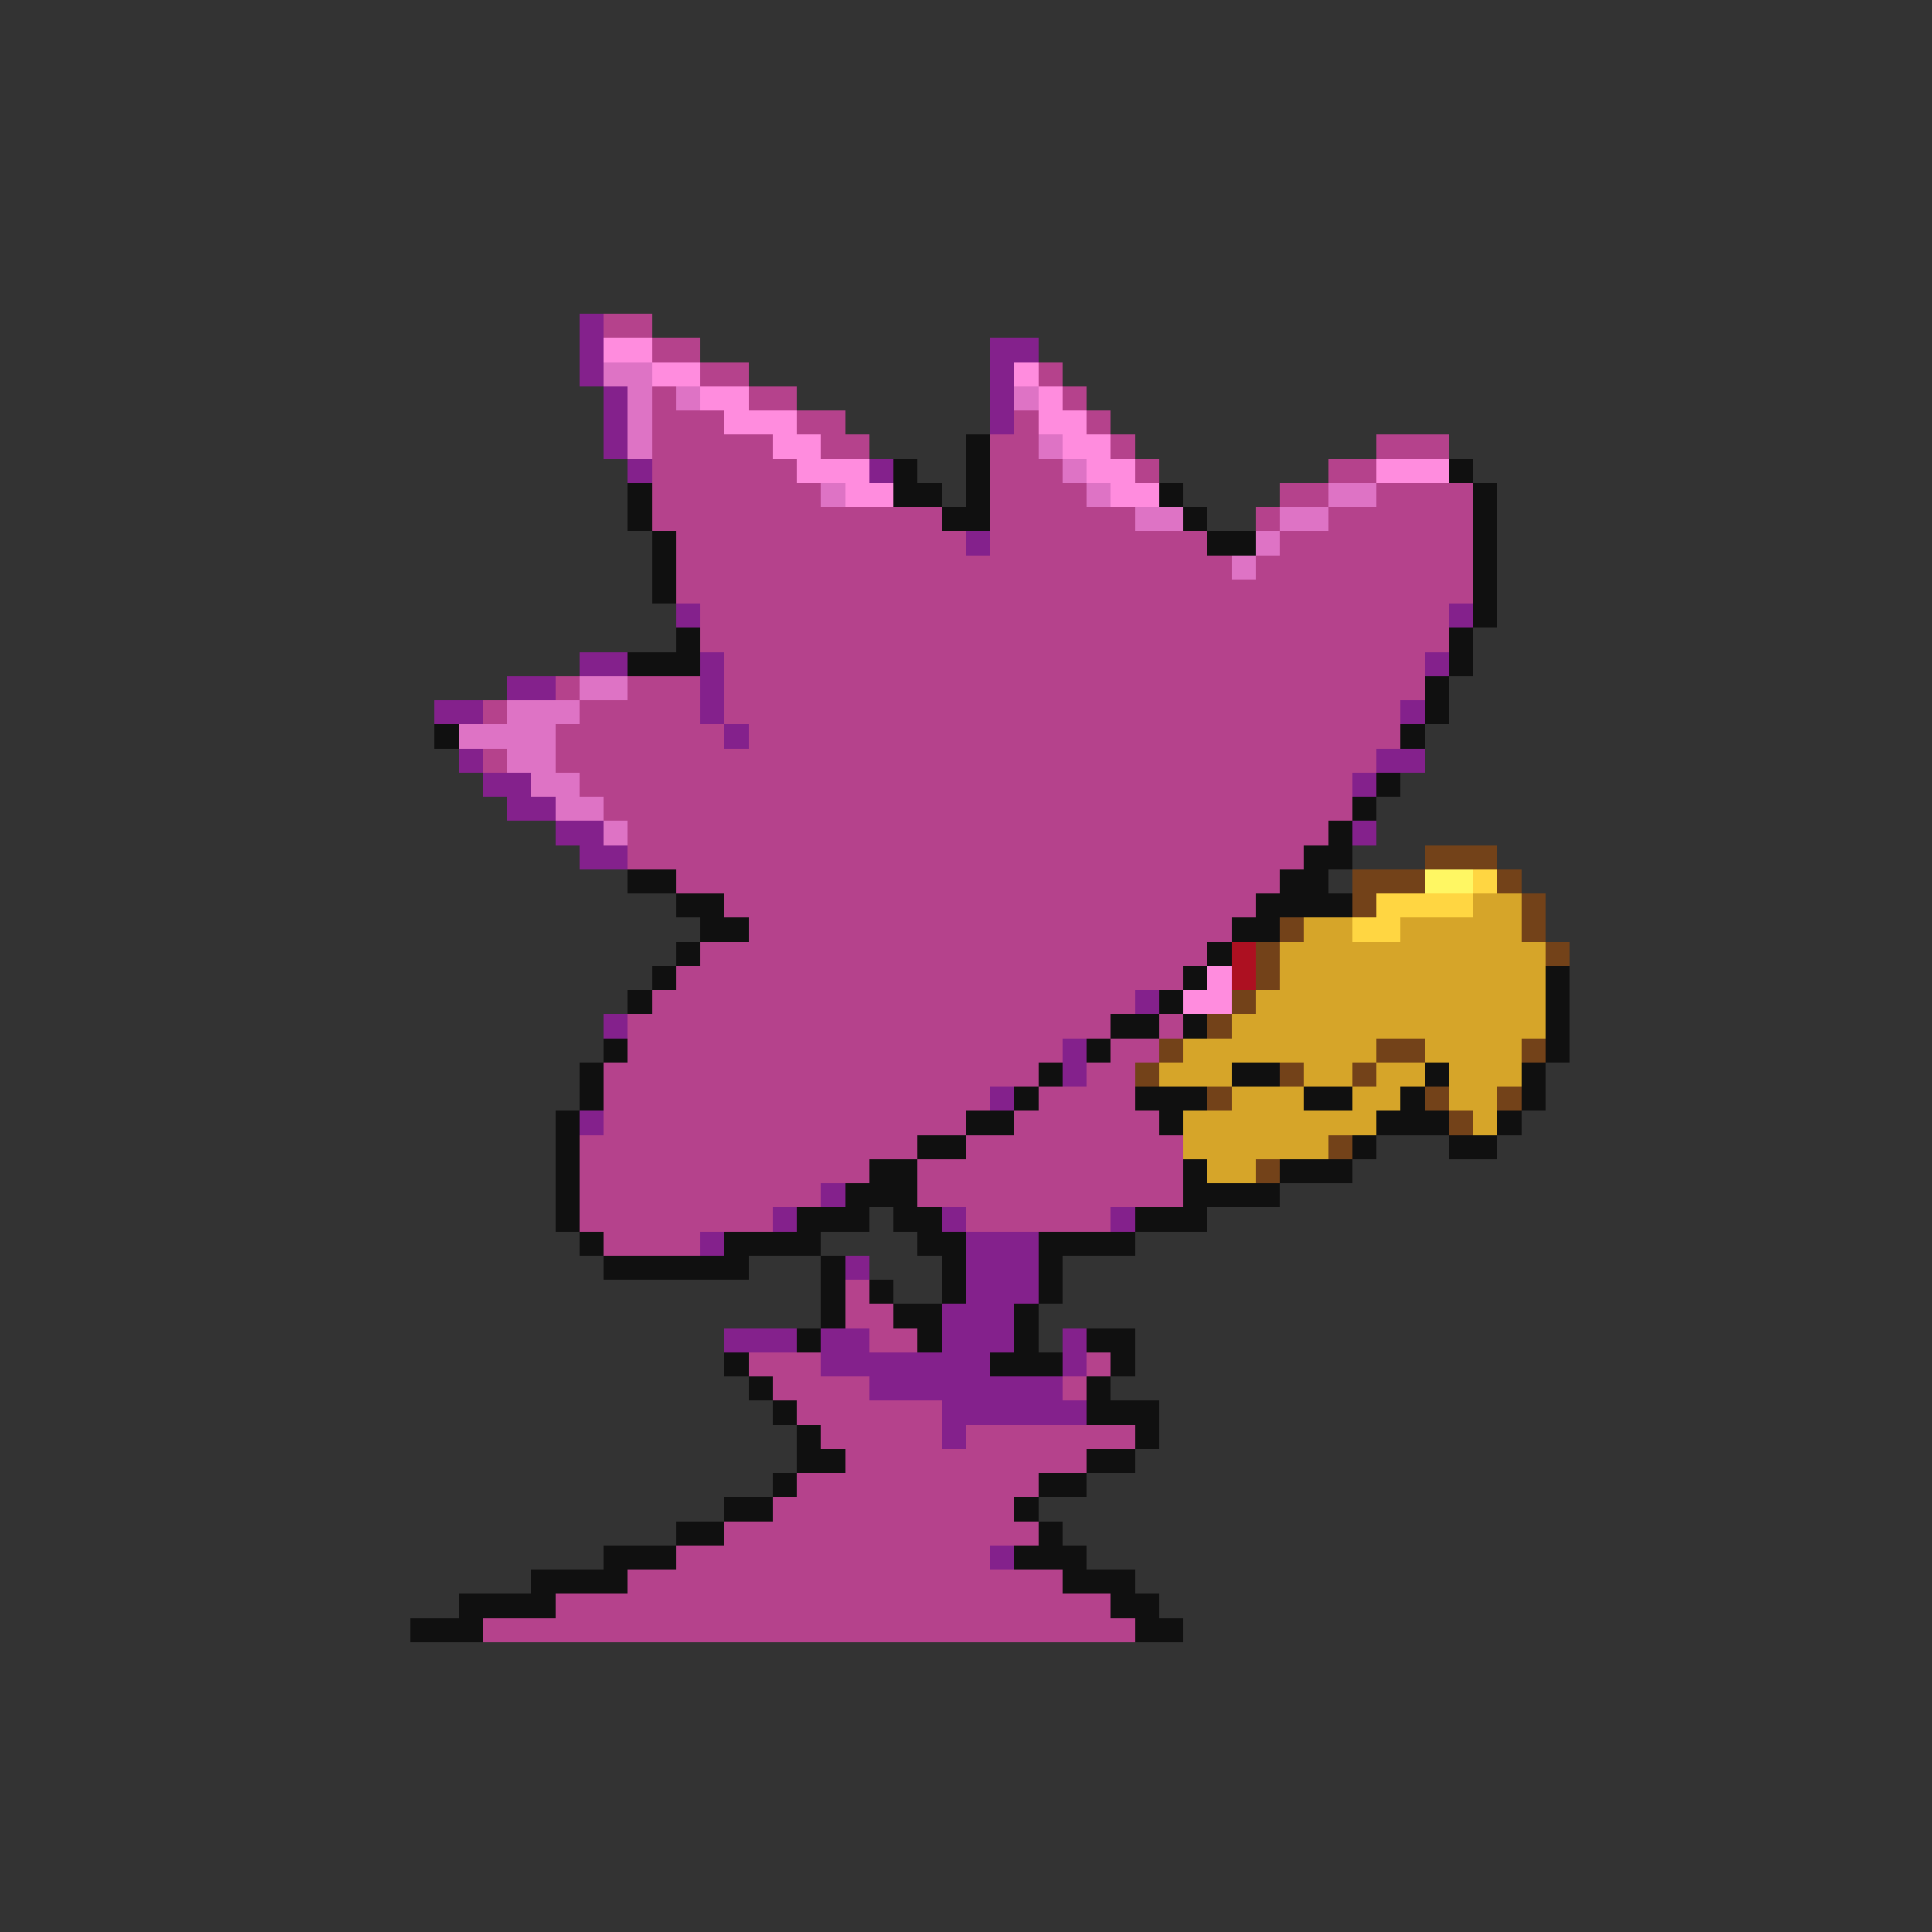 <svg xmlns="http://www.w3.org/2000/svg" viewBox="0 -0.5 80 80" shape-rendering="crispEdges">
<rect x="0" y="-0.5" width="80" height="80" fill="#333333" stroke="none"/>
<path stroke="#84218c" d="M24 13h1M24 14h1M41 14h2M24 15h1M41 15h1M25 16h1M41 16h1M25 17h1M41 17h1M25 18h1M26 19h1M36 19h1M40 22h1M28 25h1M60 25h1M24 27h2M29 27h1M59 27h1M21 28h2M29 28h1M18 29h2M29 29h1M58 29h1M30 30h1M19 31h1M57 31h2M20 32h2M56 32h1M21 33h2M23 34h2M56 34h1M24 35h2M47 41h1M25 42h1M44 43h1M44 44h1M41 45h1M24 46h1M34 49h1M32 50h1M39 50h1M46 50h1M29 51h1M40 51h3M35 52h1M40 52h3M40 53h3M39 54h3M30 55h3M34 55h2M39 55h3M44 55h1M34 56h7M44 56h1M36 57h8M39 58h6M39 59h1M41 64h1" />
<path stroke="#b5428c" d="M25 13h2M27 14h2M29 15h2M43 15h1M27 16h1M31 16h2M44 16h1M27 17h3M33 17h2M42 17h1M45 17h1M27 18h5M34 18h2M41 18h2M46 18h1M57 18h3M27 19h6M41 19h3M47 19h1M55 19h2M27 20h7M41 20h4M53 20h2M57 20h4M27 21h12M41 21h6M52 21h1M55 21h6M28 22h12M41 22h9M53 22h8M28 23h23M52 23h9M28 24h33M29 25h31M29 26h31M30 27h29M23 28h1M26 28h3M30 28h29M20 29h1M24 29h5M30 29h28M23 30h7M31 30h27M20 31h1M23 31h34M24 32h32M25 33h31M26 34h29M26 35h28M28 36h25M30 37h22M31 38h20M29 39h21M28 40h21M27 41h20M26 42h20M48 42h1M26 43h18M46 43h2M25 44h18M45 44h2M25 45h16M43 45h4M25 46h15M42 46h6M24 47h14M40 47h9M24 48h12M38 48h11M24 49h10M38 49h11M24 50h8M40 50h6M25 51h4M35 53h1M35 54h2M36 55h2M31 56h3M45 56h1M32 57h4M44 57h1M33 58h6M34 59h5M40 59h7M35 60h10M33 61h10M32 62h10M30 63h13M28 64h13M26 65h18M23 66h23M20 67h27" />
<path stroke="#ff8cde" d="M25 14h2M27 15h2M42 15h1M29 16h2M43 16h1M30 17h3M43 17h2M32 18h2M44 18h2M33 19h3M45 19h2M57 19h3M35 20h2M46 20h2M50 40h1M49 41h2" />
<path stroke="#de73c5" d="M25 15h2M26 16h1M28 16h1M42 16h1M26 17h1M26 18h1M43 18h1M44 19h1M34 20h1M45 20h1M55 20h2M47 21h2M53 21h2M52 22h1M51 23h1M24 28h2M21 29h3M19 30h4M21 31h2M22 32h2M23 33h2M25 34h1" />
<path stroke="#101010" d="M40 18h1M37 19h1M40 19h1M60 19h1M26 20h1M37 20h2M40 20h1M48 20h1M61 20h1M26 21h1M39 21h2M49 21h1M61 21h1M27 22h1M50 22h2M61 22h1M27 23h1M61 23h1M27 24h1M61 24h1M61 25h1M28 26h1M60 26h1M26 27h3M60 27h1M59 28h1M59 29h1M18 30h1M58 30h1M57 32h1M56 33h1M55 34h1M54 35h2M26 36h2M53 36h2M28 37h2M52 37h4M29 38h2M51 38h2M28 39h1M50 39h1M27 40h1M49 40h1M64 40h1M26 41h1M48 41h1M64 41h1M46 42h2M49 42h1M64 42h1M25 43h1M45 43h1M64 43h1M24 44h1M43 44h1M51 44h2M59 44h1M63 44h1M24 45h1M42 45h1M47 45h3M54 45h2M58 45h1M63 45h1M23 46h1M40 46h2M48 46h1M57 46h3M62 46h1M23 47h1M38 47h2M56 47h1M60 47h2M23 48h1M36 48h2M49 48h1M53 48h3M23 49h1M35 49h3M49 49h4M23 50h1M33 50h3M37 50h2M47 50h3M24 51h1M30 51h4M38 51h2M43 51h4M25 52h6M34 52h1M39 52h1M43 52h1M34 53h1M36 53h1M39 53h1M43 53h1M34 54h1M37 54h2M42 54h1M33 55h1M38 55h1M42 55h1M45 55h2M30 56h1M41 56h3M46 56h1M31 57h1M45 57h1M32 58h1M45 58h3M33 59h1M47 59h1M33 60h2M45 60h2M32 61h1M43 61h2M30 62h2M42 62h1M28 63h2M43 63h1M25 64h3M42 64h3M22 65h4M44 65h3M19 66h4M46 66h2M17 67h3M47 67h2" />
<path stroke="#734219" d="M59 35h3M56 36h3M62 36h1M56 37h1M63 37h1M53 38h1M63 38h1M52 39h1M64 39h1M52 40h1M51 41h1M50 42h1M48 43h1M57 43h2M63 43h1M47 44h1M53 44h1M56 44h1M50 45h1M59 45h1M62 45h1M60 46h1M55 47h1M52 48h1" />
<path stroke="#fff763" d="M59 36h2" />
<path stroke="#ffd642" d="M61 36h1M57 37h4M56 38h2" />
<path stroke="#d6a529" d="M61 37h2M54 38h2M58 38h5M53 39h11M53 40h11M52 41h12M51 42h13M49 43h8M59 43h4M48 44h3M54 44h2M57 44h2M60 44h3M51 45h3M56 45h2M60 45h2M49 46h8M61 46h1M49 47h6M50 48h2" />
<path stroke="#ad1021" d="M51 39h1M51 40h1" />
</svg>